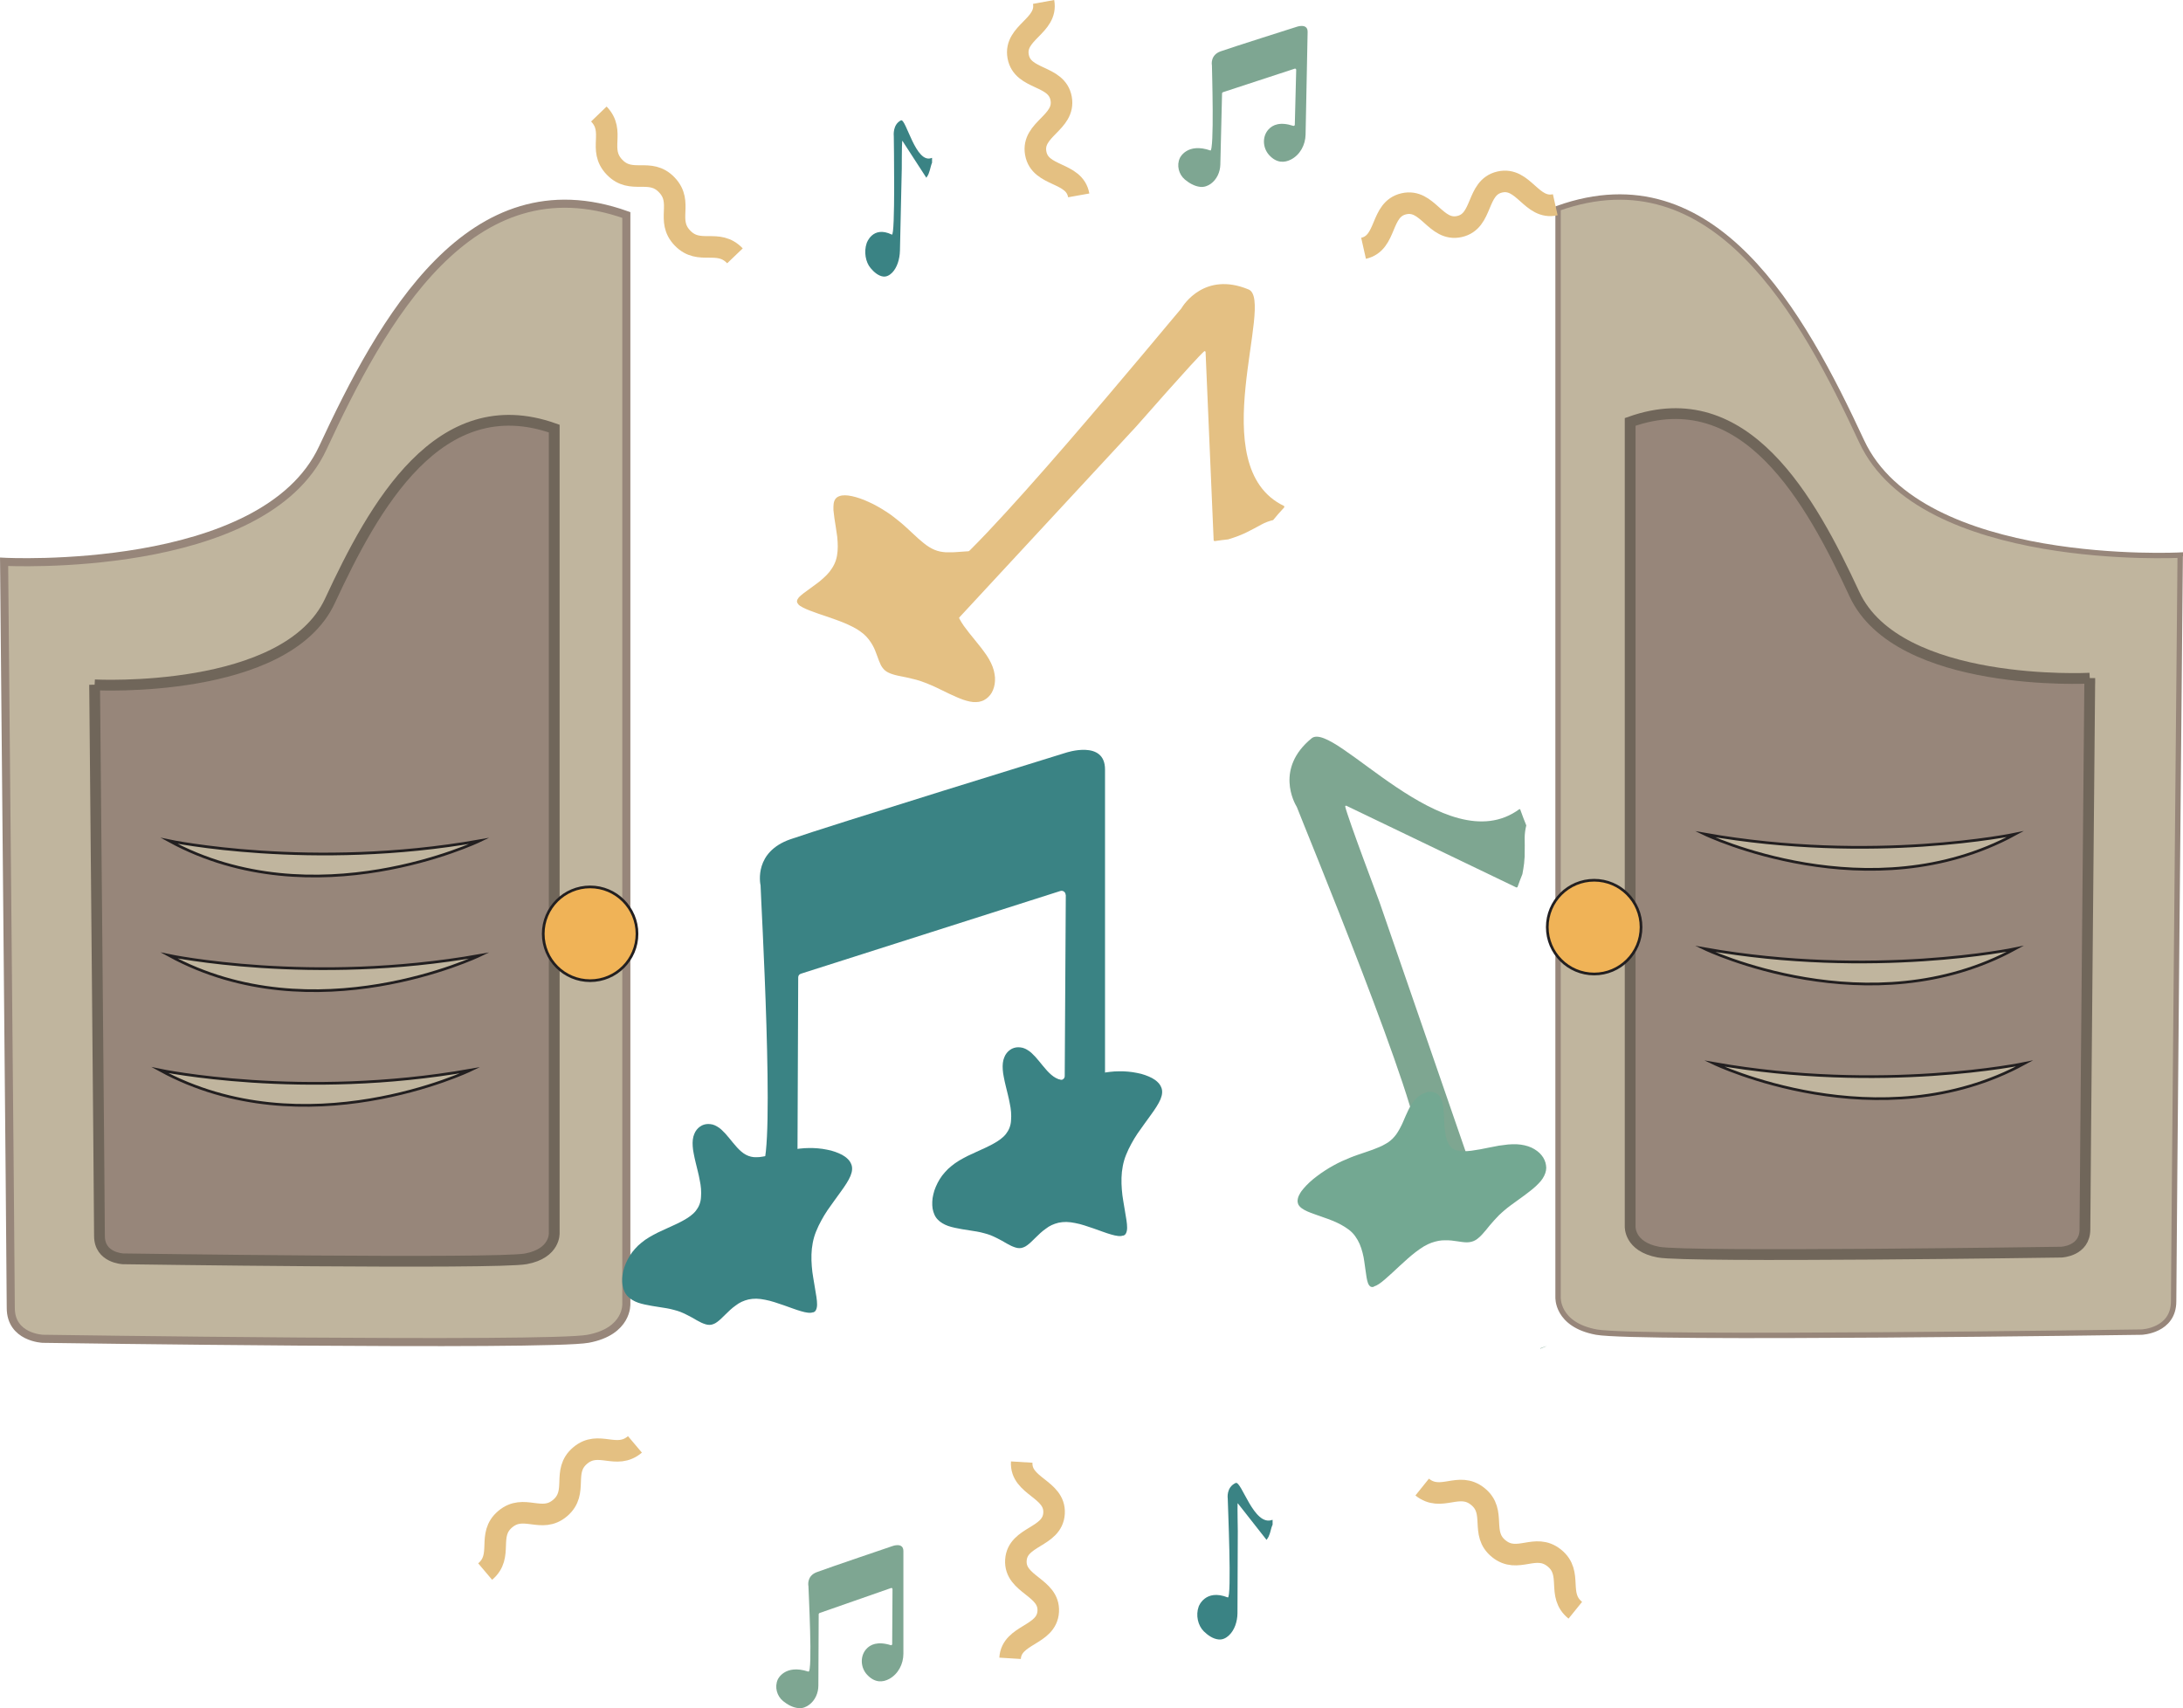 <?xml version="1.0" encoding="UTF-8"?>
<svg id="Layer_2" data-name="Layer 2" xmlns="http://www.w3.org/2000/svg" viewBox="0 0 202.57 158.5">
  <defs>
    <style>
      .cls-1 {
        fill: #f0b357;
      }

      .cls-1, .cls-2, .cls-3, .cls-4, .cls-5, .cls-6 {
        stroke-miterlimit: 10;
      }

      .cls-1, .cls-3 {
        stroke: #221f20;
        stroke-width: .25px;
      }

      .cls-2 {
        stroke-width: .5px;
      }

      .cls-2, .cls-3, .cls-4 {
        fill: #c0b59e;
      }

      .cls-2, .cls-4 {
        stroke: #97867a;
      }

      .cls-7 {
        fill: #7ea692;
      }

      .cls-7, .cls-8, .cls-9, .cls-10, .cls-11, .cls-12, .cls-13 {
        stroke-width: 0px;
      }

      .cls-4 {
        stroke-width: .75px;
      }

      .cls-8, .cls-11 {
        fill: #e4c083;
      }

      .cls-9, .cls-11, .cls-13 {
        fill-rule: evenodd;
      }

      .cls-9, .cls-12 {
        fill: #3a8384;
      }

      .cls-5 {
        fill: none;
        stroke: #e4c082;
        stroke-width: 2px;
      }

      .cls-10 {
        fill: #7ea691;
      }

      .cls-6 {
        fill: #97867a;
        stroke: #70665a;
      }

      .cls-13 {
        fill: #73a892;
      }
    </style>
  </defs>
  <g id="Layer_1-2" data-name="Layer 1">
    <path class="cls-4" d="M.38,52.13s24.07,1.27,29.57-10.56,13.68-26.78,28.17-21.62v101.03s.16,2.56-3.55,3.25-50.6,0-50.6,0c0,0-2.97-.11-2.97-2.86S.38,52.13.38,52.13Z"/>
    <path class="cls-6" d="M8.78,63.55s17.79.94,21.84-7.8c4.06-8.74,10.11-19.78,20.81-15.98v74.64s.12,1.89-2.63,2.4-37.38,0-37.38,0c0,0-2.19-.08-2.19-2.12s-.45-51.15-.45-51.15Z"/>
    <path class="cls-3" d="M15.69,78.02s13.19,2.76,28.82,0c0,0-15.33,7.36-28.82,0Z"/>
    <path class="cls-3" d="M15.69,88.66s13.19,2.76,28.82,0c0,0-15.33,7.36-28.82,0Z"/>
    <path class="cls-3" d="M14.84,99.3s13.19,2.76,28.82,0c0,0-15.33,7.36-28.82,0Z"/>
    <circle class="cls-1" cx="54.76" cy="86.65" r="4.35"/>
    <path class="cls-2" d="M202.32,51.51s-24.07,1.27-29.57-10.56-13.68-26.78-28.17-21.62v101.03s-.16,2.56,3.55,3.25,50.6,0,50.6,0c0,0,2.97-.11,2.97-2.86s.61-69.23.61-69.23Z"/>
    <path class="cls-6" d="M193.92,62.93s-17.79.94-21.84-7.8c-4.06-8.74-10.11-19.78-20.81-15.98v74.64s-.12,1.89,2.63,2.4,37.38,0,37.38,0c0,0,2.19-.08,2.19-2.12s.45-51.15.45-51.15Z"/>
    <path class="cls-3" d="M187,77.4s-13.19,2.76-28.82,0c0,0,15.33,7.36,28.82,0Z"/>
    <path class="cls-3" d="M187,88.04s-13.19,2.76-28.82,0c0,0,15.33,7.36,28.82,0Z"/>
    <path class="cls-3" d="M187.86,98.68s-13.19,2.76-28.82,0c0,0,15.33,7.36,28.82,0Z"/>
    <circle class="cls-1" cx="147.93" cy="86.03" r="4.35"/>
    <path class="cls-12" d="M98.9,83.03l-.1,16.83c0,.24-.25.41-.49.34-.48-.14-.94-.24-1.38-.33.48,1.52,1.13,2.98,1.72,4.46.3-.17.69-.18,1,.15.65.7,1.4,1.24,2.21,1.69,0,0,.01-.01.02-.02.43-1.04.66-2.17.66-3.32v-31.43c0-2.78-3.64-1.55-3.64-1.55,0,0-22.03,6.8-25.56,8.03-3.35,1.17-2.82,4.02-2.76,4.3,0,.02,0,.03,0,.05.01.96,1.38,24.78.14,26.03,1.23.35,2.61.9,3.27,1.86l.08-19.43c0-.16.1-.29.26-.34l24.06-7.67c.24-.08.49.1.49.34Z"/>
    <path class="cls-5" d="M55.57,10.58c1.58,1.64-.13,3.28,1.45,4.93s3.29,0,4.86,1.65-.13,3.29,1.45,4.93,3.29,0,4.87,1.65"/>
    <path class="cls-10" d="M143.24,125c-.1.04-.21.08-.31.11,0,.01,0,.03,0,.04.2-.08.41-.16.61-.25-.1.03-.2.06-.3.09Z"/>
    <path class="cls-10" d="M141.1,75.13s-.08-.07-.12-.04c-6.82,5-17.19-8.28-19.27-6.58-3.41,2.79-1.59,6.01-1.39,6.34.01.02.02.04.03.06.42,1.15,11.89,28.91,11.22,31.4,1.57.5,3.24.69,4.73,1.41l-8.29-24.01c-.06-.18-2.91-7.71-3.18-8.86-.01-.06.05-.11.11-.08l15.77,7.58s.09,0,.11-.05c.16-.46.31-.84.45-1.19.06-.34.12-.67.16-1.01,0,.01.03-.45.05-.62,0-.12,0-.25,0-.29.01-.48.01-.95,0-1.43,0-.41.06-.8.15-1.17-.16-.4-.35-.87-.56-1.47Z"/>
    <path class="cls-5" d="M96.84.18c.41,2.24-2.77,2.82-2.36,5.06s3.59,1.66,3.99,3.91-2.77,2.82-2.36,5.07,3.59,1.67,3.99,3.91"/>
    <path class="cls-5" d="M144.32,19c-2.22.5-2.93-2.62-5.15-2.11s-1.51,3.63-3.74,4.13-2.93-2.62-5.16-2.11-1.52,3.63-3.74,4.13"/>
    <path class="cls-5" d="M58.92,134.03c-1.74,1.47-3.36-.43-5.09,1.04s-.12,3.38-1.85,4.86-3.36-.43-5.1,1.04-.12,3.39-1.86,4.86"/>
    <path class="cls-5" d="M93.73,153.88c.14-2.27,3.41-2.08,3.54-4.35s-3.14-2.47-3-4.75,3.41-2.08,3.54-4.36-3.14-2.47-3-4.75"/>
    <path class="cls-5" d="M146.18,149.42c-1.77-1.43-.17-3.42-1.95-4.85s-3.38.57-5.15-.86-.17-3.42-1.95-4.85-3.38.56-5.16-.87"/>
    <path class="cls-7" d="M112.3,13.98c.4.14.16-7.59.16-7.9,0,0,0-.01,0-.02-.02-.09-.14-.95.79-1.29.98-.35,7.1-2.29,7.1-2.29,0,0,1.01-.35.99.49l-.19,9.52c-.02.97-.52,1.88-1.35,2.31-.6.31-1.33.36-2.04-.42-.59-.66-.65-1.7-.06-2.36.4-.45,1.1-.74,2.31-.34.07.02.13-.03.14-.1l.13-5.1c0-.07-.07-.13-.13-.11l-6.68,2.19s-.07.05-.07.1l-.16,6.62c-.02.7-.33,1.37-.88,1.77-.28.2-.61.33-.99.29-.55-.06-1.05-.37-1.42-.68-.57-.48-.79-1.32-.46-2.01,0,0,.66-1.45,2.85-.68Z"/>
    <path class="cls-7" d="M75.02,155.11c.41.13,0-7.6,0-7.9,0,0,0-.01,0-.02-.02-.09-.16-.95.76-1.3.97-.37,7.05-2.43,7.05-2.43,0,0,1-.37,1,.47v9.52c0,.97-.49,1.89-1.31,2.34-.59.32-1.33.39-2.05-.38-.61-.64-.68-1.69-.11-2.36.39-.46,1.08-.77,2.3-.39.07.02.13-.03.13-.1l.03-5.1c0-.07-.07-.13-.14-.1l-6.64,2.32s-.07.06-.07.1l-.03,6.62c0,.7-.3,1.38-.85,1.79-.27.2-.6.35-.99.31-.55-.04-1.06-.35-1.43-.65-.58-.47-.81-1.3-.5-2,0,0,.63-1.46,2.83-.74Z"/>
    <path class="cls-12" d="M114.88,139.52l2.64,3.36s.02,0,.02,0c.07-.1.12-.19.17-.27.04-.08.07-.16.1-.25,0,0,.04-.11.05-.15,0-.03.02-.06.02-.07.04-.12.07-.24.1-.37.03-.11.07-.2.11-.29,0-.12,0-.25,0-.43,0-.01-.01-.02-.02-.02-1.72.67-2.87-3.67-3.41-3.42-.88.41-.74,1.4-.73,1.5,0,0,0,.01,0,.02,0,.35.39,9.25,0,9.1-2.1-.83-2.7.84-2.7.85,0,0,0,0,0,0-.29.8-.07,1.76.48,2.3.36.35.84.7,1.37.75.38.04.71-.14.97-.39.5-.47.77-1.25.78-2.04l.03-7.62c0-.05-.04-2.24-.02-2.56,0-.02.02-.02.03-.01Z"/>
    <path class="cls-12" d="M83.74,13.07l2.21,3.41s.02,0,.02,0c.06-.1.11-.19.16-.26.03-.08.07-.16.09-.24,0,0,.04-.11.05-.15,0-.03.02-.06.02-.07.03-.12.06-.24.1-.37.03-.11.06-.2.1-.29,0-.12,0-.26,0-.43,0-.01,0-.02-.02-.02-1.5.64-2.4-3.72-2.87-3.48-.77.39-.67,1.39-.66,1.49,0,0,0,.01,0,.02,0,.35.15,9.26-.18,9.09-1.79-.87-2.34.79-2.34.8,0,0,0,0,0,0-.27.8-.1,1.76.37,2.31.3.36.71.72,1.16.78.33.04.61-.13.85-.37.44-.46.69-1.23.71-2.03l.17-7.61c0-.05,0-2.24.04-2.56,0-.02.02-.02.02-.01Z"/>
    <path class="cls-13" d="M127.52,119.36c.13-.03.28-.11.45-.22.17-.12.36-.26.56-.44.2-.18.42-.37.65-.58.23-.21.46-.43.71-.66.25-.23.49-.45.74-.67.25-.22.5-.43.75-.62.25-.19.5-.36.74-.51.24-.14.48-.26.71-.34.23-.08.45-.14.66-.18.21-.04.41-.05.61-.05.2,0,.39,0,.57.02.18.02.36.04.53.07.17.02.33.05.49.07.15.02.3.03.44.03.14,0,.27-.02.4-.05.13-.03.25-.08.36-.14.12-.07.23-.15.33-.24.11-.09.22-.2.33-.32.11-.12.22-.25.33-.38.11-.14.23-.28.35-.43.13-.15.26-.3.4-.46.14-.16.29-.32.45-.48.16-.16.34-.31.52-.47.18-.15.37-.31.58-.46.2-.15.41-.3.62-.45.21-.15.41-.3.62-.45.21-.15.4-.3.59-.45.19-.15.37-.3.53-.45.16-.15.31-.31.44-.46.13-.16.23-.32.31-.48.08-.16.14-.33.17-.5.03-.17.03-.33,0-.49-.02-.16-.07-.32-.14-.48-.07-.16-.16-.31-.28-.45-.11-.14-.25-.27-.41-.39-.16-.12-.33-.22-.52-.31-.2-.09-.41-.16-.63-.21-.23-.05-.47-.09-.73-.1-.25-.01-.52,0-.8.02-.28.03-.57.07-.86.11-.3.05-.59.11-.88.17-.29.06-.58.11-.86.17-.28.05-.56.09-.82.13-.26.03-.51.05-.74.05-.23,0-.43-.03-.61-.08-.18-.05-.34-.13-.47-.24-.13-.11-.24-.25-.32-.42-.08-.17-.15-.35-.2-.55-.05-.2-.08-.42-.11-.65-.03-.23-.05-.46-.06-.7-.01-.24-.02-.47-.03-.7-.01-.23-.03-.45-.05-.65-.02-.21-.05-.4-.1-.57-.05-.17-.11-.32-.18-.44-.07-.12-.16-.22-.26-.3-.1-.08-.21-.14-.33-.17-.11-.03-.24-.05-.37-.05-.13,0-.26.02-.39.07-.13.04-.26.1-.39.17-.13.07-.25.16-.37.26-.12.1-.23.22-.34.35-.11.13-.2.26-.29.41-.09.15-.17.31-.25.47-.08.16-.15.33-.23.5-.07.17-.15.34-.22.51-.07.17-.15.34-.24.51-.08.16-.17.32-.27.48-.1.16-.2.31-.32.44-.12.14-.25.27-.39.38-.14.12-.3.22-.47.31-.17.1-.35.19-.54.27-.19.08-.39.16-.6.24-.21.08-.43.15-.66.23-.23.08-.46.16-.71.24s-.49.18-.75.28c-.25.1-.51.21-.77.33-.26.12-.53.26-.8.41-.26.14-.52.3-.78.47-.26.17-.51.34-.75.53-.24.18-.46.36-.66.55-.2.19-.38.37-.53.55-.16.18-.29.36-.38.54-.1.17-.16.34-.18.5-.03.16,0,.3.05.44.06.13.17.25.31.36.15.11.33.21.53.3.21.09.44.18.7.27.25.09.52.18.79.28.28.09.56.2.84.31.28.11.55.24.81.38.26.14.5.3.73.47.22.17.42.37.58.6.16.22.3.47.41.72.11.26.2.53.27.81.07.28.13.55.16.82.04.27.08.54.11.78.03.25.07.48.1.68.03.21.08.38.13.53.05.14.13.25.21.31.08.06.19.07.32.04Z"/>
    <path class="cls-9" d="M75.44,121.77c-.13.05-.28.06-.47.04-.19-.02-.4-.07-.64-.14-.24-.07-.49-.15-.76-.25-.27-.1-.55-.2-.84-.3-.29-.1-.58-.2-.87-.29-.29-.09-.58-.17-.86-.22-.28-.06-.55-.09-.81-.1-.26,0-.5.02-.73.07-.22.05-.44.13-.64.22-.2.09-.38.21-.55.34-.18.12-.34.26-.5.4-.15.14-.3.28-.44.42-.14.14-.28.27-.4.39-.13.12-.25.23-.38.32-.12.09-.24.16-.36.2-.12.05-.24.07-.36.07-.12,0-.25-.02-.37-.06-.13-.04-.26-.09-.39-.15-.13-.07-.27-.14-.42-.22-.14-.08-.29-.17-.45-.26-.16-.09-.33-.18-.5-.26-.17-.09-.36-.17-.55-.25-.19-.07-.4-.14-.61-.19-.21-.06-.43-.11-.66-.15-.23-.04-.46-.08-.69-.11-.23-.04-.46-.07-.69-.11-.23-.04-.45-.08-.67-.13-.22-.05-.42-.1-.62-.17-.19-.07-.37-.15-.53-.25-.17-.1-.31-.21-.43-.34-.13-.13-.23-.28-.31-.46-.08-.17-.13-.36-.17-.56-.03-.2-.04-.41-.03-.64.01-.23.04-.46.1-.69.05-.23.13-.47.23-.7.1-.24.22-.47.36-.7.14-.23.3-.44.49-.65.18-.21.38-.4.61-.58.22-.18.45-.35.71-.5.25-.15.52-.29.79-.43.28-.13.55-.26.82-.38.27-.12.54-.25.81-.37.27-.13.52-.25.75-.38.24-.13.46-.27.66-.42.2-.15.37-.31.51-.49.14-.18.25-.37.33-.58.08-.22.13-.44.14-.69.02-.24.02-.5,0-.76-.02-.26-.06-.53-.12-.8-.05-.28-.11-.55-.18-.83s-.13-.55-.2-.82c-.07-.27-.12-.53-.17-.78-.05-.25-.09-.49-.1-.71-.02-.22-.01-.43.01-.62.02-.19.07-.36.13-.51.06-.15.13-.29.23-.41.09-.11.19-.21.31-.29.11-.08.23-.14.36-.18.13-.04.26-.06.4-.06.14,0,.27.02.41.05.14.04.28.1.41.18.13.07.26.17.39.28.13.12.25.24.37.37.12.13.24.27.36.42.12.15.24.29.36.44.12.15.25.29.37.43.12.13.25.26.39.38.14.12.28.22.43.3.15.08.3.14.47.18.16.04.33.06.51.05.18,0,.37-.01.56-.05.19-.03.4-.07.61-.12.21-.05.43-.1.65-.16.23-.06.46-.12.7-.18.24-.06.49-.12.75-.17.25-.05.51-.09.78-.12.27-.03.55-.05.83-.05.28,0,.56,0,.84.03s.56.06.82.12c.27.05.52.11.76.2.24.08.45.18.65.28.2.11.37.23.51.37.14.13.25.28.32.45.08.16.11.34.1.53-.01.19-.06.39-.15.61-.09.22-.22.45-.37.69-.15.24-.33.5-.52.76-.19.27-.39.54-.6.83-.21.29-.42.59-.64.9-.21.31-.4.63-.58.96-.18.33-.34.66-.48,1.01-.14.34-.24.69-.31,1.05-.07.36-.11.73-.12,1.09-.01.37,0,.73.03,1.09.03.36.07.71.13,1.04.05.34.11.66.16.96.05.31.1.59.14.85.04.26.06.49.06.69,0,.2-.03.36-.09.49-.05.13-.14.21-.27.25Z"/>
    <path class="cls-9" d="M104.21,114.65c-.13.05-.28.06-.47.04-.19-.02-.4-.07-.64-.14-.24-.07-.49-.15-.76-.25-.27-.1-.55-.2-.84-.3-.29-.1-.58-.2-.87-.29-.29-.09-.58-.17-.86-.22-.28-.06-.55-.09-.81-.1-.26,0-.5.02-.73.07-.22.05-.44.13-.64.22-.2.09-.38.21-.55.34-.18.12-.34.26-.5.4-.15.14-.3.28-.44.42-.14.14-.28.27-.4.39-.13.12-.25.23-.38.32-.12.09-.24.16-.36.2-.12.05-.24.07-.36.07-.12,0-.25-.02-.37-.06-.13-.04-.26-.09-.39-.15-.13-.07-.27-.14-.42-.22-.14-.08-.29-.17-.45-.26-.16-.09-.33-.18-.5-.26-.17-.09-.36-.17-.55-.25-.19-.07-.4-.14-.61-.19-.21-.06-.43-.11-.66-.15-.23-.04-.46-.08-.69-.11-.23-.04-.46-.07-.69-.11-.23-.04-.45-.08-.67-.13-.22-.05-.42-.1-.62-.17-.19-.07-.37-.15-.53-.25-.17-.1-.31-.21-.43-.34-.13-.13-.23-.28-.31-.46-.08-.17-.13-.36-.17-.56-.03-.2-.04-.41-.03-.64.01-.23.04-.46.1-.69.05-.23.13-.47.23-.7.1-.24.22-.47.36-.7.14-.23.3-.44.49-.65.18-.21.38-.4.61-.58.22-.18.45-.35.71-.5.25-.15.52-.29.79-.43.28-.13.55-.26.82-.38.27-.12.54-.25.81-.37.27-.13.52-.25.75-.38.24-.13.46-.27.66-.42.2-.15.37-.31.51-.49.14-.18.25-.37.33-.58.08-.22.13-.44.14-.69.02-.24.02-.5,0-.76-.02-.26-.06-.53-.12-.8-.05-.28-.11-.55-.18-.83s-.13-.55-.2-.82c-.07-.27-.12-.53-.17-.78-.05-.25-.09-.49-.1-.71-.02-.22-.01-.43.01-.62.02-.19.07-.36.13-.51.06-.15.13-.29.23-.41.09-.11.19-.21.31-.29.11-.08.23-.14.36-.18.13-.04.26-.06.4-.06.14,0,.27.02.41.05.14.04.28.1.41.18.13.07.26.17.39.28.13.12.25.24.37.37.12.13.24.27.36.42.12.15.24.29.36.44.12.15.25.29.37.43.12.13.25.26.39.38.14.12.28.22.43.3.15.08.3.14.47.18.16.04.33.06.51.05.18,0,.37-.01.56-.05.19-.03.4-.07.61-.12.21-.05.43-.1.65-.16.23-.06.46-.12.7-.18.24-.06.49-.12.75-.17.25-.05.51-.09.78-.12.27-.03.55-.05.83-.05.28,0,.56,0,.84.03s.56.06.82.12c.27.05.52.11.76.2.24.08.45.18.65.28.2.11.37.23.51.37.14.13.25.28.32.45.08.16.11.34.1.53-.01.19-.06.39-.15.61-.09.22-.22.45-.37.69-.15.24-.33.5-.52.76-.19.27-.39.54-.6.83-.21.29-.42.59-.64.9-.21.31-.4.63-.58.96-.18.33-.34.66-.48,1.01-.14.34-.24.69-.31,1.05-.07.36-.11.73-.12,1.09-.01.37,0,.73.03,1.09.03.36.07.71.13,1.04.05.34.11.66.16.96.05.31.1.59.14.85.04.26.06.49.06.69,0,.2-.03.36-.09.49-.05.13-.14.21-.27.25Z"/>
    <path class="cls-8" d="M119.17,47.07s.02-.1-.02-.12c-7.63-3.66-.8-19.06-3.29-20.09-4.07-1.69-6.05,1.44-6.24,1.76-.01.02-.02.04-.04.05-.81.91-19.89,24.12-22.4,24.7.3,1.63.92,3.18.99,4.84l17.26-18.63c.13-.14,5.43-6.2,6.31-6.98.05-.04.12,0,.13.06l.75,17.48s.05.08.09.07c.48-.07.89-.12,1.26-.16.33-.1.65-.21.97-.33,0,0,.41-.18.57-.24.11-.05.23-.11.26-.13.43-.21.85-.44,1.27-.67.36-.2.73-.33,1.1-.42.27-.33.6-.72,1.03-1.18Z"/>
    <path class="cls-11" d="M74.07,56.07c.09.1.23.2.41.29.19.1.4.19.65.29.25.1.53.2.82.3.3.1.6.2.92.31.32.11.63.22.95.34.31.11.61.24.9.37.29.13.55.27.79.41.24.15.45.3.64.46.18.16.34.33.47.5.13.17.24.34.34.51.1.17.18.35.25.52.07.17.13.34.19.5.06.16.12.31.17.46.06.15.12.28.18.41.07.12.14.23.23.33.09.1.18.18.29.25.11.07.24.13.37.18.14.05.28.1.44.14.16.04.32.08.5.11.17.04.35.07.54.11.19.04.39.09.59.14.2.05.42.1.63.17.21.07.43.15.66.24.22.09.45.19.68.29.23.11.46.22.69.33.23.11.46.22.68.33.23.11.46.21.68.31.22.1.44.18.65.26.21.07.42.13.62.17.2.04.39.06.57.05.18,0,.35-.03.52-.09.16-.05.3-.13.44-.23.13-.1.25-.21.36-.35.11-.14.19-.29.26-.46.07-.17.12-.35.15-.54.03-.19.04-.4.03-.61-.02-.21-.05-.43-.11-.66-.06-.23-.15-.46-.26-.69-.11-.23-.24-.46-.4-.7-.16-.23-.33-.47-.51-.7-.19-.24-.37-.47-.56-.7-.19-.23-.37-.46-.55-.68-.18-.23-.35-.45-.5-.66-.15-.22-.28-.42-.39-.63-.11-.2-.18-.39-.22-.58-.04-.19-.04-.36,0-.53.04-.17.11-.33.22-.48.11-.15.24-.3.39-.44.16-.14.33-.27.52-.4.19-.13.38-.26.59-.38.2-.12.4-.24.6-.36.2-.12.38-.24.55-.35.18-.12.33-.23.45-.35.13-.12.23-.24.3-.37.07-.12.12-.25.14-.37.02-.12.02-.25,0-.37-.02-.12-.07-.23-.13-.34-.06-.11-.14-.21-.24-.31-.1-.1-.21-.19-.33-.27-.13-.08-.26-.15-.4-.21-.15-.06-.3-.1-.46-.13-.16-.03-.33-.05-.5-.06-.18,0-.35,0-.53,0-.18,0-.36.02-.55.03-.18.02-.37.03-.56.04-.19.01-.37.03-.56.03-.18,0-.37,0-.55,0-.18-.01-.37-.04-.54-.07-.18-.04-.35-.09-.52-.16-.17-.07-.33-.16-.5-.26-.16-.1-.33-.22-.49-.35-.16-.13-.33-.27-.5-.42-.17-.15-.34-.31-.51-.47-.18-.16-.36-.33-.55-.51s-.39-.35-.6-.53c-.21-.17-.43-.35-.65-.52-.23-.18-.48-.35-.73-.51-.25-.16-.51-.32-.78-.47-.27-.15-.54-.29-.82-.41-.27-.13-.53-.23-.79-.32-.26-.09-.51-.16-.74-.21-.24-.05-.45-.08-.65-.08-.2,0-.37.02-.52.08-.15.05-.27.13-.36.25-.09.12-.14.26-.17.44-.02.18-.03.38-.02.61.02.23.05.48.09.75.04.26.08.54.13.83.05.29.09.58.13.89.03.3.05.6.05.89,0,.29-.02.58-.07.86-.05.28-.13.54-.25.79-.12.25-.27.48-.44.7-.18.22-.37.42-.59.61-.21.19-.42.37-.65.53-.22.17-.44.32-.64.47-.2.15-.39.28-.56.41-.17.13-.3.25-.41.36-.1.12-.16.23-.17.33-.02.1.02.2.12.3Z"/>
  </g>
</svg>